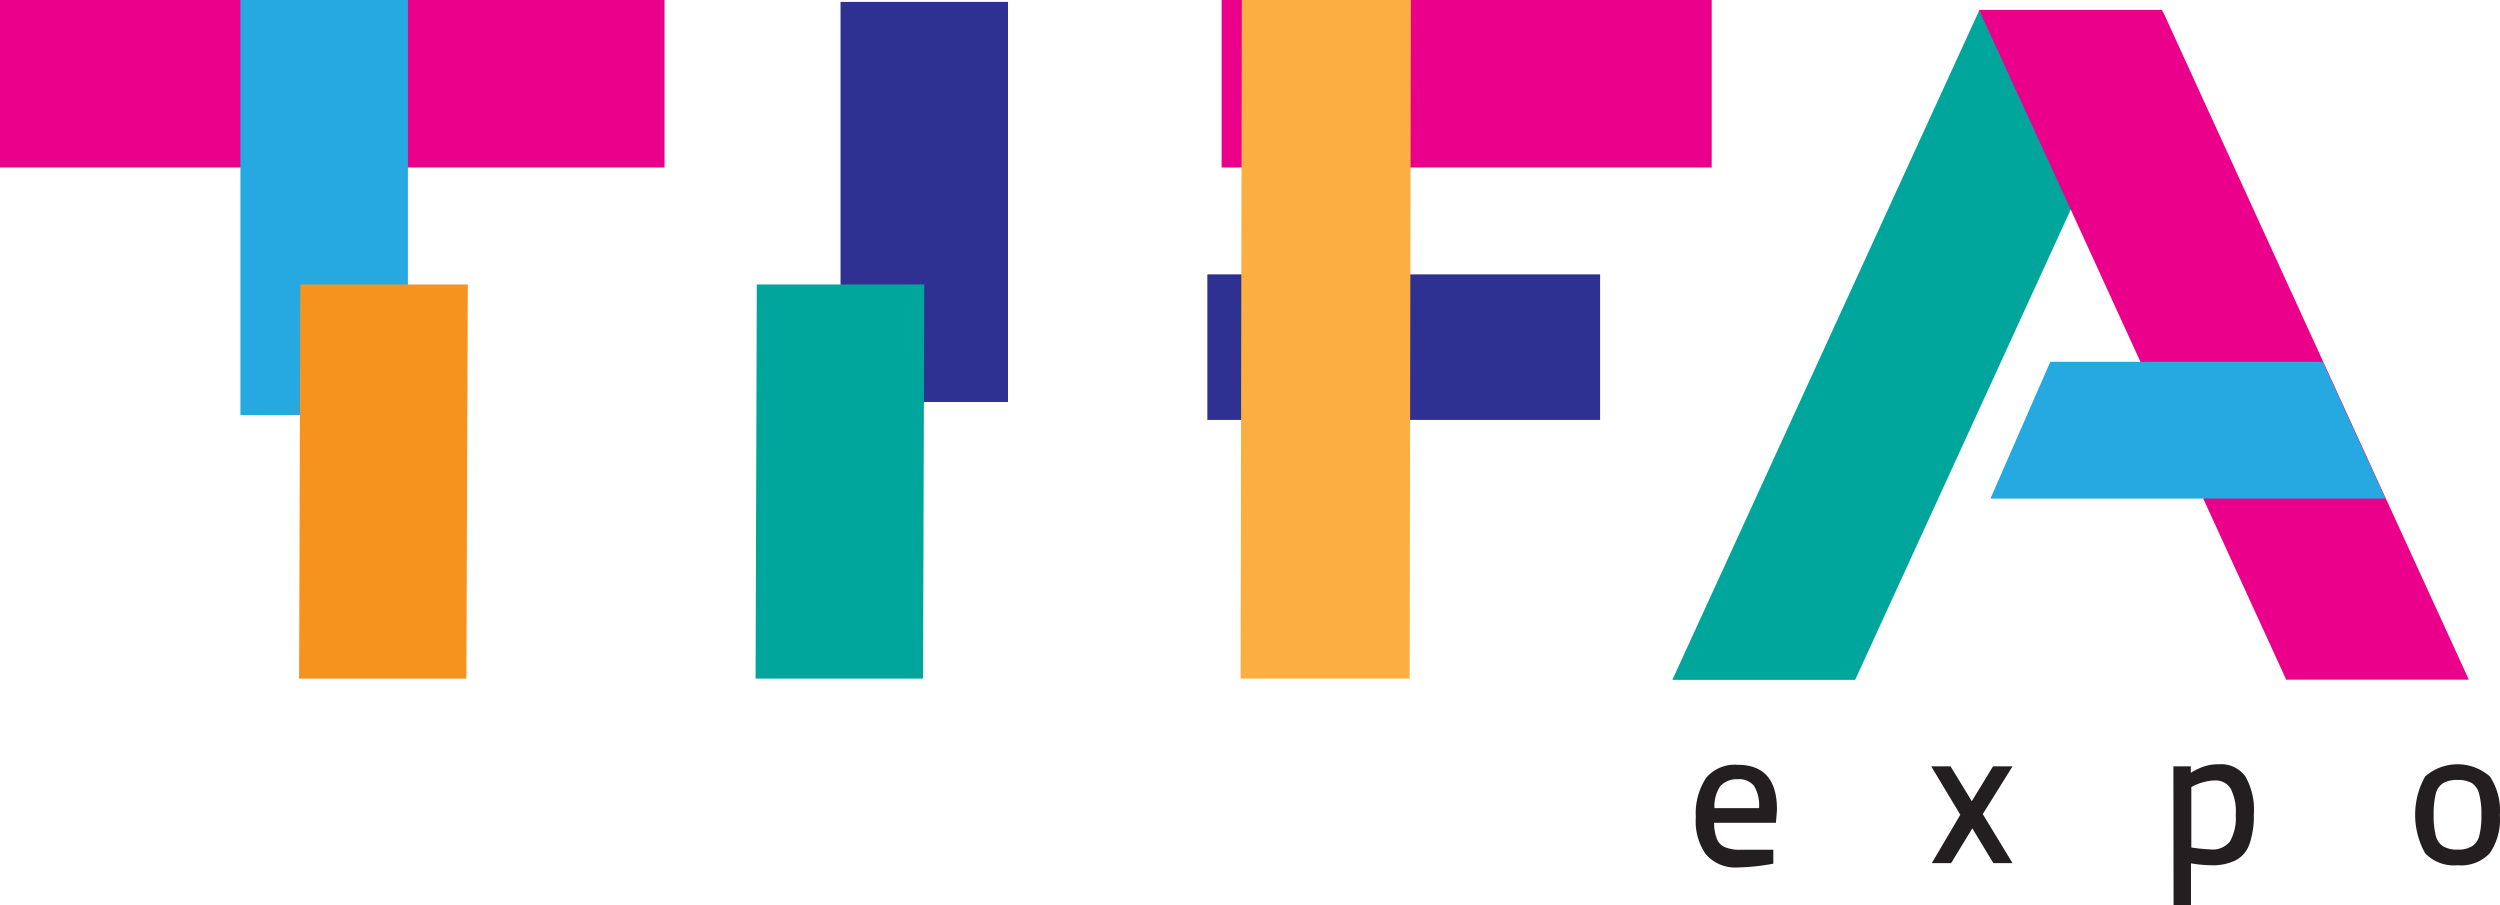 <svg xmlns="http://www.w3.org/2000/svg" width="143.6" height="52" viewBox="0 0 143.6 52">
  <defs>
    <style>
      .cls-1 {
        isolation: isolate;
      }

      .cls-2 {
        fill: #231f20;
      }

      .cls-3 {
        fill: #eb008b;
      }

      .cls-3, .cls-4, .cls-5, .cls-6, .cls-7, .cls-8 {
        mix-blend-mode: multiply;
      }

      .cls-4 {
        fill: #25a9e0;
      }

      .cls-5 {
        fill: #f6921e;
      }

      .cls-6 {
        fill: #2e3191;
      }

      .cls-7 {
        fill: #00a69c;
      }

      .cls-8 {
        fill: #faaf40;
      }
    </style>
  </defs>
  <title>tifa-event-5</title>
  <g class="cls-1">
    <g id="Layer_1" data-name="Layer 1">
      <g>
        <g>
          <path class="cls-2" d="M100.36,66.36a3.3,3.3,0,0,1-.55-2.1A3.69,3.69,0,0,1,100.4,62a2.15,2.15,0,0,1,1.81-.75c1.51,0,2.26.86,2.26,2.58l-.06.75h-3.55a2.47,2.47,0,0,0,.16.93.85.85,0,0,0,.46.47,2.26,2.26,0,0,0,.92.15l.77,0,.78,0,.31,0,0,.8a12.67,12.67,0,0,1-2.1.22A2.23,2.23,0,0,1,100.36,66.36Zm3.08-2.62a2.17,2.17,0,0,0-.29-1.28,1.09,1.09,0,0,0-.94-.38,1.28,1.28,0,0,0-1,.4,2.07,2.07,0,0,0-.33,1.26Z" transform="translate(-2.4 -17.32)"/>
          <path class="cls-2" d="M115,64.12l-1.67-2.78h1.11l1.22,2,1.22-2H118l-1.71,2.74L118,66.9H116.9l-1.21-2-1.22,2h-1.11Z" transform="translate(-2.4 -17.32)"/>
          <path class="cls-2" d="M127.24,61.34h1v.37a3.63,3.63,0,0,1,.81-.38,2.56,2.56,0,0,1,.79-.11,1.73,1.73,0,0,1,1.53.69,3.87,3.87,0,0,1,.49,2.2,4.86,4.86,0,0,1-.25,1.69,1.65,1.65,0,0,1-.78.93,3,3,0,0,1-1.44.29,7.25,7.25,0,0,1-1.14-.11v2.41h-1Zm3.25,4.31a2.7,2.7,0,0,0,.33-1.52,2.89,2.89,0,0,0-.29-1.51,1,1,0,0,0-.9-.47,2.61,2.61,0,0,0-.6.08,3.14,3.14,0,0,0-.57.2l-.19.1V66a10.14,10.14,0,0,0,1.09.11A1.26,1.26,0,0,0,130.49,65.65Z" transform="translate(-2.4 -17.32)"/>
          <path class="cls-2" d="M141.7,66.33a4.52,4.52,0,0,1,0-4.41,2.82,2.82,0,0,1,3.72,0,3.52,3.52,0,0,1,.57,2.22,3.43,3.43,0,0,1-.57,2.18,2.25,2.25,0,0,1-1.86.7A2.28,2.28,0,0,1,141.7,66.33Zm2.69-.4a1,1,0,0,0,.42-.61,4.49,4.49,0,0,0,.12-1.18,4.35,4.35,0,0,0-.13-1.22,1,1,0,0,0-.42-.62,1.57,1.57,0,0,0-.81-.18,1.62,1.62,0,0,0-.83.18,1,1,0,0,0-.43.62,4.89,4.89,0,0,0-.12,1.22,4.46,4.46,0,0,0,.12,1.17,1,1,0,0,0,.42.62,1.54,1.54,0,0,0,.84.19A1.46,1.46,0,0,0,144.39,65.93Z" transform="translate(-2.4 -17.32)"/>
        </g>
        <g>
          <rect class="cls-3" width="38.17" height="9.62"/>
          <rect class="cls-4" x="13.81" width="9.62" height="23.84"/>
          <polygon class="cls-5" points="26.79 38.98 17.18 38.98 17.25 16.34 26.87 16.34 26.79 38.98"/>
          <rect class="cls-3" x="70.17" width="28.15" height="9.62"/>
          <rect class="cls-6" x="69.35" y="15.76" width="22.56" height="8.36"/>
          <rect class="cls-6" x="48.28" y="0.11" width="9.62" height="22.98"/>
          <polygon class="cls-7" points="53.02 38.98 43.4 38.98 43.47 16.34 53.09 16.34 53.02 38.98"/>
          <polygon class="cls-8" points="80.97 38.98 71.26 38.98 71.33 0 81.04 0 80.97 38.98"/>
          <polygon class="cls-7" points="106.56 39.05 124.2 0.57 113.7 0.57 96.06 39.05 106.56 39.05"/>
          <polygon class="cls-3" points="141.81 39.04 131.32 39.04 126.55 28.63 122.94 20.77 119.05 12.27 113.79 0.82 113.68 0.57 124.18 0.57 124.31 0.82 133.44 20.77 137.04 28.63 141.81 39.04"/>
          <polygon class="cls-4" points="137.02 28.64 114.33 28.64 117.77 20.78 133.42 20.78 137.02 28.64"/>
        </g>
      </g>
    </g>
  </g>
</svg>
